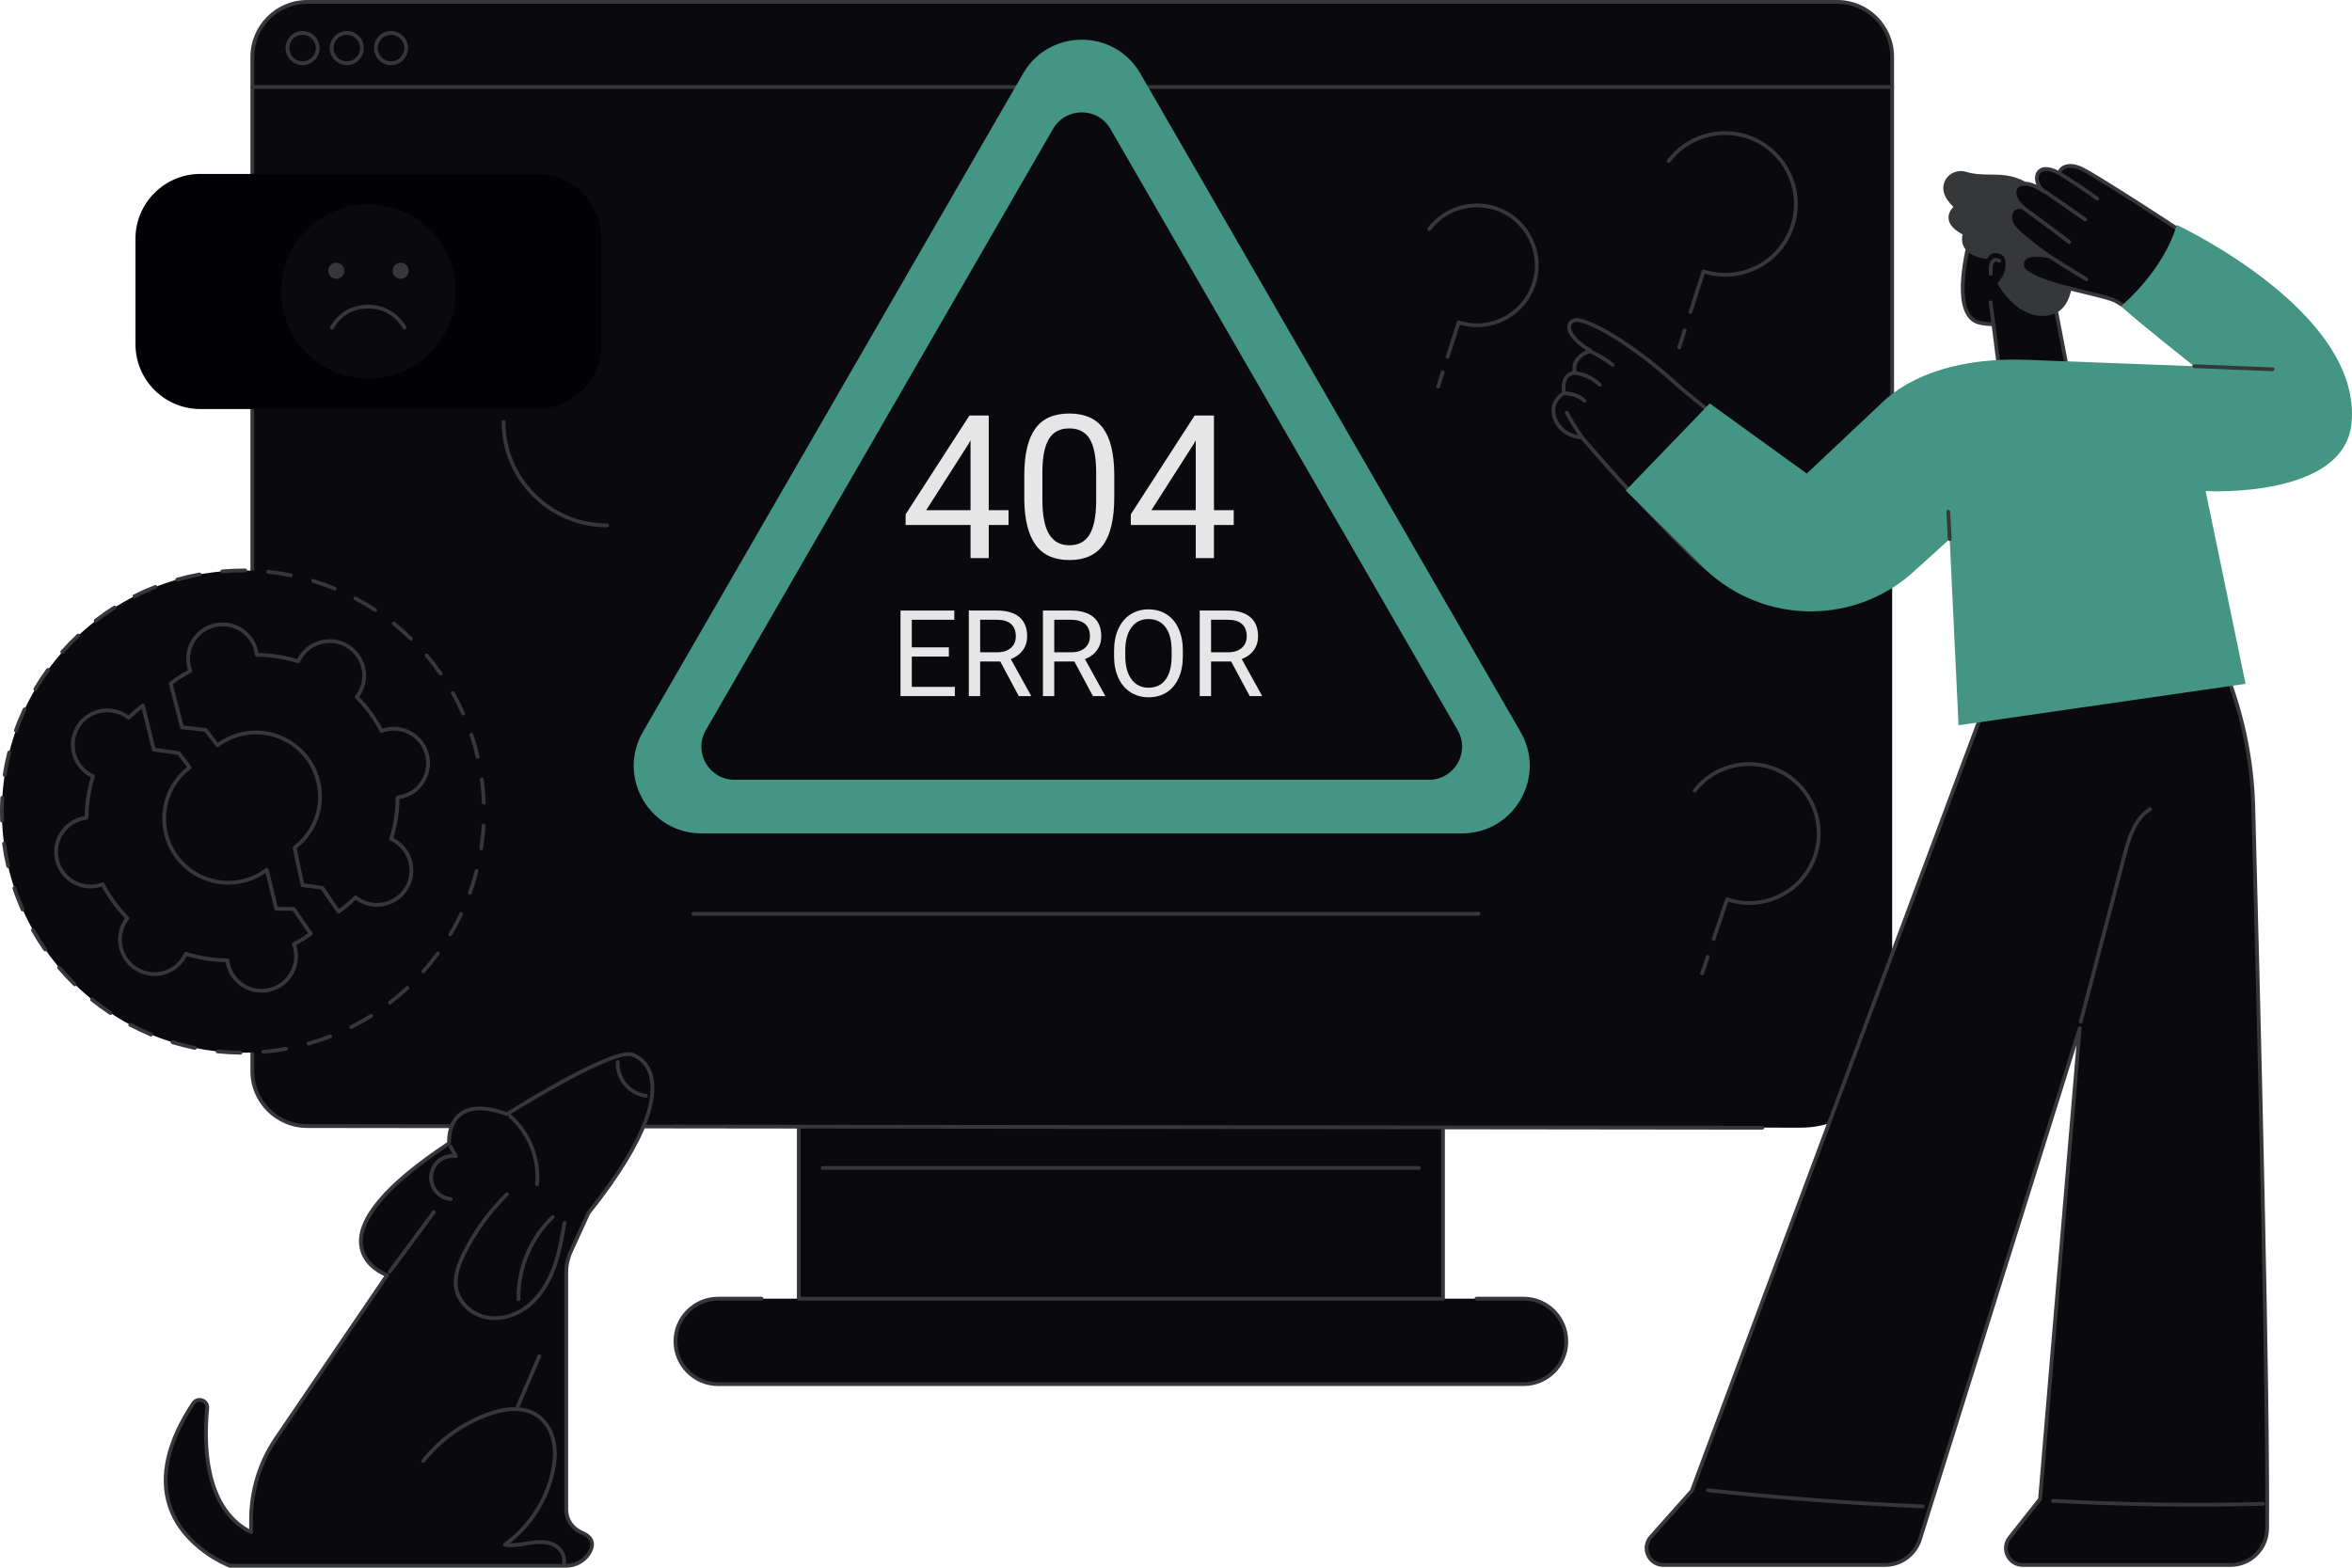<svg width="750" height="500" viewBox="0 0 750 500" fill="none" xmlns="http://www.w3.org/2000/svg">
<path d="M470.824 414.192H485.831C493.357 414.192 499.458 420.296 499.458 427.826C499.458 435.357 493.357 441.461 485.831 441.461H229.01C221.484 441.461 215.383 435.357 215.383 427.826C215.383 420.296 221.484 414.192 229.01 414.192H242.818H470.824Z" fill="#0A0A0E"/>
<path d="M460.135 359.688H254.711V414.225H460.135V359.688Z" fill="#0A0A0E"/>
<path d="M460.135 414.827H254.712C254.379 414.827 254.109 414.558 254.109 414.225V359.687C254.109 359.354 254.379 359.085 254.712 359.085C255.045 359.085 255.314 359.354 255.314 359.687V413.623H459.533V359.687C459.533 359.354 459.802 359.085 460.135 359.085C460.468 359.085 460.738 359.354 460.738 359.687V414.225C460.738 414.558 460.468 414.827 460.135 414.827Z" fill="#363739"/>
<path d="M485.832 442.063H229.01C221.164 442.063 214.781 435.677 214.781 427.827C214.781 419.977 221.164 413.59 229.01 413.59H242.819C243.152 413.59 243.422 413.859 243.422 414.192C243.422 414.525 243.152 414.794 242.819 414.794H229.01C221.829 414.794 215.986 420.64 215.986 427.826C215.986 435.013 221.829 440.859 229.01 440.859H485.832C493.014 440.859 498.857 435.013 498.857 427.827C498.857 420.64 493.014 414.794 485.832 414.794H470.824C470.491 414.794 470.222 414.525 470.222 414.192C470.222 413.859 470.491 413.59 470.824 413.59H485.832C493.678 413.59 500.061 419.977 500.061 427.826C500.061 435.676 493.678 442.063 485.832 442.063Z" fill="#363739"/>
<path d="M452.474 373.1H262.356C262.023 373.1 261.754 372.831 261.754 372.498C261.754 372.165 262.023 371.896 262.356 371.896H452.474C452.807 371.896 453.077 372.165 453.077 372.498C453.077 372.831 452.807 373.1 452.474 373.1Z" fill="#363739"/>
<path d="M603.369 330.667C603.369 346.69 590.361 359.674 574.327 359.657L97.974 359.154C88.3 359.154 80.457 351.307 80.457 341.627V18.129C80.457 8.449 88.3 0.602 97.974 0.602H585.851C595.526 0.602 603.368 8.449 603.368 18.129V204.263L603.369 330.667Z" fill="#0A0A0E"/>
<path d="M603.369 28.358H80.458C80.125 28.358 79.856 28.089 79.856 27.756C79.856 27.424 80.125 27.154 80.458 27.154H603.369C603.702 27.154 603.972 27.423 603.972 27.756C603.972 28.089 603.702 28.358 603.369 28.358Z" fill="#363739"/>
<path d="M96.485 20.77C93.489 20.77 91.051 18.33 91.051 15.331C91.051 12.332 93.489 9.891 96.485 9.891C99.481 9.891 101.919 12.332 101.919 15.331C101.919 18.33 99.481 20.77 96.485 20.77ZM96.485 11.095C94.153 11.095 92.255 12.995 92.255 15.33C92.255 17.666 94.153 19.566 96.485 19.566C98.817 19.566 100.715 17.666 100.715 15.33C100.715 12.995 98.817 11.095 96.485 11.095Z" fill="#363739"/>
<path d="M110.587 20.77C107.59 20.77 105.152 18.33 105.152 15.331C105.152 12.332 107.59 9.891 110.587 9.891C113.583 9.891 116.021 12.332 116.021 15.331C116.021 18.33 113.583 20.77 110.587 20.77ZM110.587 11.095C108.255 11.095 106.357 12.995 106.357 15.33C106.357 17.666 108.255 19.566 110.587 19.566C112.919 19.566 114.816 17.666 114.816 15.33C114.816 12.995 112.919 11.095 110.587 11.095Z" fill="#363739"/>
<path d="M124.692 20.77C121.696 20.77 119.258 18.33 119.258 15.331C119.258 12.332 121.696 9.891 124.692 9.891C127.688 9.891 130.126 12.332 130.126 15.331C130.126 18.33 127.688 20.77 124.692 20.77ZM124.692 11.095C122.36 11.095 120.463 12.995 120.463 15.33C120.463 17.666 122.36 19.566 124.692 19.566C127.024 19.566 128.922 17.666 128.922 15.33C128.922 12.995 127.024 11.095 124.692 11.095Z" fill="#363739"/>
<path d="M561.963 360.289H561.962L97.975 359.756C87.984 359.756 79.856 351.623 79.856 341.627V18.129C79.856 8.133 87.984 0 97.975 0H585.852C595.843 0 603.972 8.133 603.972 18.129V183.594C603.972 183.926 603.702 184.196 603.37 184.196C603.037 184.196 602.767 183.927 602.767 183.594V18.129C602.767 8.796 595.179 1.203 585.852 1.203H97.975C88.648 1.203 81.06 8.796 81.06 18.129V341.626C81.06 350.959 88.648 358.552 97.975 358.552L561.964 359.085C562.297 359.086 562.566 359.356 562.565 359.688C562.565 360.02 562.295 360.289 561.963 360.289Z" fill="#363739"/>
<path d="M471.445 292.036H221.138C220.804 292.036 220.535 291.767 220.535 291.434C220.535 291.101 220.804 290.832 221.138 290.832H471.445C471.778 290.832 472.048 291.101 472.048 291.434C472.048 291.767 471.778 292.036 471.445 292.036Z" fill="#363739"/>
<path d="M687.549 177.819L689.161 179.741C707.412 201.501 717.759 228.802 718.515 257.198C720.275 323.341 723.308 445.323 722.93 487.598C722.873 493.991 717.675 499.137 711.285 499.137H645.008C640.521 499.137 638.013 493.957 640.795 490.435L650.519 478.123L663.188 327.923L612.102 491.355C610.453 496.019 606.045 499.138 601.1 499.138H530.419C525.785 499.138 523.327 493.659 526.407 490.195L539.478 475.496L633.922 222.373L687.549 177.819Z" fill="#0A0A0E"/>
<path d="M711.286 499.739H645.009C642.702 499.739 640.644 498.45 639.637 496.374C638.628 494.294 638.891 491.876 640.323 490.063L649.935 477.892L662.128 333.336L612.678 491.534C610.941 496.45 606.291 499.739 601.101 499.739H530.42C528.038 499.739 525.951 498.389 524.974 496.216C523.996 494.039 524.373 491.578 525.959 489.795L538.954 475.18L633.359 222.162C633.396 222.064 633.458 221.977 633.538 221.91L687.165 177.356C687.422 177.144 687.799 177.18 688.012 177.432L689.624 179.354C707.887 201.13 718.362 228.77 719.118 257.183C720.929 325.186 723.91 445.548 723.534 487.603C723.474 494.295 717.98 499.739 711.286 499.739ZM663.189 327.321C663.227 327.321 663.266 327.325 663.305 327.333C663.606 327.391 663.815 327.668 663.789 327.974L651.121 478.173C651.111 478.291 651.066 478.403 650.993 478.495L641.269 490.808C640.108 492.278 639.903 494.163 640.721 495.849C641.537 497.531 643.14 498.536 645.009 498.536H711.286C717.321 498.536 722.275 493.626 722.33 487.592C722.705 445.556 719.724 325.21 717.913 257.214C717.165 229.072 706.79 201.696 688.701 180.128L687.474 178.665L634.432 222.733L540.044 475.706C540.018 475.776 539.979 475.84 539.93 475.896L526.859 490.595C525.593 492.019 525.292 493.984 526.073 495.723C526.854 497.458 528.518 498.536 530.42 498.536H601.101C605.782 498.536 609.976 495.569 611.536 491.154L662.615 327.744C662.694 327.489 662.93 327.321 663.189 327.321Z" fill="#363739"/>
<path d="M613.17 481.049C613.162 481.049 613.153 481.049 613.144 481.048C590.327 480.086 567.246 478.354 544.541 475.902C544.211 475.866 543.972 475.569 544.007 475.239C544.043 474.908 544.348 474.667 544.671 474.705C567.35 477.155 590.405 478.884 613.195 479.846C613.527 479.86 613.786 480.14 613.772 480.472C613.758 480.796 613.491 481.049 613.17 481.049Z" fill="#363739"/>
<path d="M699.891 480.521C684.778 480.521 669.624 480.107 654.616 479.283C654.284 479.265 654.029 478.982 654.048 478.65C654.066 478.317 654.36 478.049 654.682 478.082C676.873 479.299 699.389 479.617 721.604 479.03C721.91 479.02 722.213 479.283 722.222 479.616C722.231 479.948 721.968 480.225 721.636 480.234C714.413 480.425 707.155 480.521 699.891 480.521Z" fill="#363739"/>
<path d="M663.49 326.502C663.439 326.502 663.387 326.495 663.336 326.482C663.014 326.397 662.822 326.068 662.907 325.747L676.918 272.418C678.448 266.594 680.356 260.648 685.319 257.544C685.599 257.366 685.972 257.451 686.149 257.735C686.325 258.016 686.24 258.388 685.957 258.564C681.365 261.437 679.612 266.901 678.082 272.723L664.071 326.052C664.001 326.323 663.757 326.502 663.49 326.502Z" fill="#363739"/>
<path d="M628.932 73.53C628.932 73.53 620.602 100.651 631.39 102.972C639.721 104.765 649.673 100.589 649.935 99.969C650.197 99.349 653.887 82.332 653.887 82.332L628.932 73.53Z" fill="#0A0A0E"/>
<path d="M635.791 104.007C634.254 104.007 632.721 103.874 631.265 103.561C629.441 103.168 628.008 102.104 627.006 100.397C622.492 92.707 628.116 74.14 628.358 73.354C628.406 73.197 628.516 73.066 628.662 72.993C628.81 72.919 628.98 72.908 629.134 72.962L654.089 81.764C654.375 81.865 654.541 82.163 654.477 82.459C653.859 85.31 650.762 99.563 650.491 100.203C650.076 101.184 642.878 104.007 635.791 104.007ZM629.334 74.31C628.401 77.584 624.232 93.291 628.045 99.788C628.881 101.212 630.017 102.061 631.519 102.384C639.257 104.049 648.411 100.358 649.408 99.65C649.731 98.521 651.779 89.213 653.187 82.723L629.334 74.31Z" fill="#363739"/>
<path d="M634.762 96.424L637.407 117.144L658.919 116.273L653.006 85.467L634.762 96.424Z" fill="#0A0A0E"/>
<path d="M637.407 117.745C637.106 117.745 636.849 117.521 636.81 117.22L634.165 96.5C634.123 96.171 634.356 95.869 634.686 95.827C635.016 95.787 635.318 96.018 635.36 96.348L637.935 116.52L658.197 115.7L652.415 85.581C652.353 85.254 652.567 84.939 652.894 84.877C653.221 84.814 653.536 85.028 653.599 85.354L659.512 116.16C659.545 116.332 659.501 116.51 659.392 116.647C659.283 116.785 659.119 116.868 658.944 116.875L637.432 117.745C637.424 117.745 637.416 117.745 637.407 117.745Z" fill="#363739"/>
<path d="M650.513 62.836C650.513 62.836 647.666 55.561 635.688 55.686C631.183 55.734 628.616 55.359 627.166 54.873C624.216 53.885 620.944 55.348 619.949 58.294C619.256 60.349 619.702 62.948 622.908 66.004C622.908 66.004 617.851 70.52 625.851 74.783C625.851 74.783 623.634 81.232 633.567 82.655C633.567 82.655 635.103 79.428 638.238 81.242C640.082 82.309 640.238 86.598 636.948 90.399C636.948 90.399 642.181 100.853 651.593 100.74C661.006 100.626 661.019 89.588 661.091 85.961C661.162 82.334 666.339 72.548 660.15 65.304C656.432 60.952 650.513 62.836 650.513 62.836Z" fill="#363739"/>
<path d="M637.514 83.179C637.514 83.179 634.32 81.219 634.833 87.384L637.514 83.179Z" fill="#0A0A0E"/>
<path d="M634.833 87.986C634.523 87.986 634.26 87.749 634.234 87.434C634.014 84.796 634.415 83.201 635.459 82.559C636.326 82.027 637.358 82.376 637.831 82.666C638.114 82.84 638.203 83.211 638.029 83.494C637.855 83.777 637.487 83.865 637.203 83.694C637.19 83.685 636.529 83.311 636.086 83.587C635.811 83.759 635.196 84.468 635.434 87.334C635.462 87.666 635.215 87.957 634.884 87.984C634.867 87.985 634.85 87.986 634.833 87.986Z" fill="#363739"/>
<path d="M591.783 147.197L585.87 144.868L576.94 154.352C576.94 154.352 548.235 134.756 533.815 121.8C519.396 108.843 505.605 101.302 502.173 102.14C498.741 102.978 500.032 107.751 507.202 111.881C507.202 111.881 500.953 113.599 502.173 118.854C502.173 118.854 497.719 118.954 498.726 125.332C498.726 125.332 493.648 128.061 495.915 133.719C498.182 139.377 504.475 139.538 504.475 139.538C504.475 139.538 521.566 159.697 539.544 177.269C556.052 193.405 581.037 197.295 601.572 186.757C607.981 183.468 613.922 177.381 618.028 172.871L591.783 147.197Z" fill="#0A0A0E"/>
<path d="M577.185 193.259C563.299 193.259 549.573 187.914 539.123 177.7C522.274 161.23 506.005 142.259 504.183 140.124C502.883 140.022 497.494 139.278 495.357 133.943C493.296 128.799 496.881 125.843 498.075 125.032C497.78 122.75 498.142 120.982 499.153 119.773C499.905 118.872 500.843 118.505 501.47 118.356C501.001 114.859 503.629 112.718 505.817 111.745C501.792 109.173 499.453 106.137 499.783 103.823C499.947 102.675 500.745 101.87 502.031 101.556C505.807 100.637 519.957 108.537 534.219 121.353C547.491 133.279 573.237 151.077 576.856 153.564L585.432 144.456C585.602 144.278 585.863 144.219 586.092 144.309L592.004 146.638C592.079 146.668 592.147 146.712 592.204 146.768L618.45 172.441C618.682 172.668 618.692 173.037 618.474 173.276C614.451 177.695 608.352 183.955 601.848 187.293C594.03 191.304 585.577 193.259 577.185 193.259ZM502.8 102.674C502.617 102.674 502.456 102.691 502.316 102.725C501.519 102.919 501.068 103.346 500.975 103.993C500.746 105.598 502.691 108.588 507.503 111.36C507.714 111.481 507.83 111.716 507.799 111.957C507.769 112.198 507.597 112.396 507.363 112.462C507.131 112.526 501.687 114.095 502.76 118.719C502.801 118.895 502.76 119.081 502.649 119.224C502.538 119.366 502.368 119.452 502.187 119.456C502.14 119.458 500.929 119.512 500.065 120.559C499.239 121.559 498.989 123.134 499.321 125.238C499.361 125.491 499.237 125.741 499.012 125.862C498.825 125.963 494.441 128.419 496.475 133.495C498.563 138.707 504.25 138.929 504.492 138.936C504.662 138.941 504.824 139.018 504.934 139.149C505.106 139.35 522.215 159.488 539.966 176.839C556.359 192.864 581.008 196.635 601.298 186.222C607.422 183.079 613.235 177.211 617.192 172.894L591.449 147.713L586.03 145.577L577.379 154.764C577.176 154.98 576.845 155.015 576.601 154.848C576.314 154.652 547.697 135.082 533.413 122.247C519.6 109.835 506.583 102.674 502.8 102.674Z" fill="#363739"/>
<path d="M504.668 140.42C504.478 140.42 504.291 140.33 504.173 140.163C502.338 137.531 500.629 134.766 499.093 131.945C498.934 131.654 499.042 131.288 499.334 131.129C499.626 130.971 499.992 131.078 500.151 131.371C501.666 134.153 503.352 136.88 505.161 139.474C505.351 139.747 505.284 140.122 505.012 140.312C504.907 140.385 504.787 140.42 504.668 140.42Z" fill="#363739"/>
<path d="M505.257 128.409C505.116 128.409 504.976 128.36 504.861 128.261C503.133 126.759 500.846 125.959 498.547 126.06C498.538 126.061 498.529 126.061 498.52 126.061C498.2 126.061 497.933 125.809 497.919 125.486C497.903 125.154 498.161 124.873 498.493 124.858C501.074 124.746 503.693 125.65 505.652 127.353C505.903 127.571 505.93 127.952 505.711 128.202C505.592 128.339 505.424 128.409 505.257 128.409Z" fill="#363739"/>
<path d="M510.14 123.312C509.991 123.312 509.841 123.257 509.725 123.145C507.671 121.189 504.992 119.91 502.18 119.543C501.851 119.5 501.618 119.198 501.661 118.868C501.704 118.539 502.005 118.304 502.337 118.35C505.399 118.75 508.318 120.143 510.555 122.274C510.796 122.504 510.805 122.884 510.576 123.125C510.458 123.25 510.299 123.312 510.14 123.312Z" fill="#363739"/>
<path d="M514.198 116.965C514.068 116.965 513.937 116.922 513.827 116.836C511.664 115.136 509.29 113.71 506.773 112.6C506.469 112.465 506.331 112.11 506.465 111.806C506.599 111.503 506.955 111.365 507.26 111.498C509.869 112.65 512.33 114.127 514.571 115.89C514.833 116.096 514.878 116.474 514.672 116.735C514.553 116.886 514.376 116.965 514.198 116.965Z" fill="#363739"/>
<path d="M656.691 55.286C653.967 53.844 651.443 53.193 650.107 54.934C648.772 56.676 649.8 59.886 652.127 61.239C650.512 60.207 648.841 59.15 647.052 58.738C645.262 58.326 643.308 58.727 642.619 60.137C642.013 61.377 642.531 63.088 643.514 64.423C644 65.082 644.582 65.669 645.21 66.217C644.016 65.841 642.666 66.012 641.932 66.796C640.678 68.132 640.66 70.243 641.928 72.052C643.002 73.583 644.947 75.24 646.809 76.696C648.877 78.416 650.482 79.622 653.431 81.683C650.084 81.165 644.33 80.587 644.806 84.683C645.47 90.384 670.939 93.706 674.913 96.14C682.352 100.696 688.114 104.03 688.114 104.03C691.524 103.783 704.618 87.053 706.701 81.478C703.572 78.898 677.327 61.728 666.586 55.37C664.785 54.304 662.897 53.216 660.941 52.953C658.984 52.69 656.952 53.523 656.691 55.286Z" fill="#0A0A0E"/>
<path d="M688.113 104.632C688.007 104.632 687.903 104.605 687.811 104.551C687.753 104.518 681.958 101.161 674.598 96.653C673.327 95.875 669.505 94.948 665.08 93.875C653.53 91.074 644.658 88.624 644.207 84.752C644.072 83.59 644.366 82.652 645.079 81.965C646.366 80.726 648.818 80.603 651.131 80.793C649.292 79.472 647.984 78.458 646.423 77.159C644.729 75.834 642.617 74.085 641.434 72.398C640.006 70.361 640.029 67.944 641.492 66.384C641.991 65.851 642.738 65.528 643.568 65.446C643.372 65.224 643.193 65.003 643.029 64.78C642.055 63.459 641.294 61.476 642.077 59.874C642.956 58.074 645.277 57.711 647.187 58.152C647.936 58.325 648.663 58.603 649.365 58.938C649.207 58.568 649.086 58.185 649.009 57.796C648.764 56.556 648.984 55.41 649.629 54.568C651.379 52.285 654.626 53.577 656.317 54.416C657.04 52.758 659.149 52.105 661.021 52.356C663.165 52.645 665.231 53.869 666.892 54.852C677.754 61.282 703.926 78.41 707.084 81.013C707.282 81.177 707.355 81.448 707.265 81.688C705.15 87.348 692.026 104.35 688.156 104.631C688.142 104.631 688.128 104.632 688.113 104.632ZM649.483 81.919C648.056 81.919 646.648 82.126 645.914 82.832C645.48 83.25 645.313 83.833 645.404 84.613C645.794 87.96 657.571 90.815 665.365 92.705C670.075 93.848 673.795 94.749 675.227 95.626C681.845 99.68 687.193 102.799 688.232 103.404C691.288 102.666 703.381 87.843 705.975 81.671C701.636 78.346 676.786 62.108 666.278 55.887C664.711 54.959 662.761 53.805 660.86 53.549C659.269 53.331 657.497 53.959 657.287 55.374C657.258 55.568 657.137 55.735 656.963 55.823C656.789 55.911 656.581 55.909 656.409 55.818C653.433 54.242 651.526 54.071 650.585 55.3C650.154 55.862 650.014 56.666 650.191 57.562C650.424 58.736 651.151 59.84 652.125 60.523C652.235 60.593 652.344 60.663 652.452 60.731C652.727 60.908 652.812 61.273 652.641 61.553C652.47 61.831 652.108 61.923 651.824 61.759C651.701 61.688 651.581 61.611 651.464 61.529C650.063 60.638 648.504 59.689 646.917 59.324C645.519 59.003 643.747 59.201 643.159 60.401C642.709 61.323 643.038 62.761 643.999 64.066C644.408 64.621 644.934 65.177 645.606 65.764C645.82 65.951 645.874 66.263 645.735 66.512C645.595 66.76 645.298 66.875 645.028 66.791C643.996 66.465 642.905 66.637 642.371 67.207C641.308 68.34 641.329 70.148 642.421 71.707C643.525 73.281 645.666 75.038 647.18 76.222C649.225 77.923 650.825 79.127 653.775 81.189C654.005 81.349 654.094 81.647 653.989 81.907C653.885 82.166 653.617 82.317 653.338 82.277C652.581 82.16 651.021 81.919 649.483 81.919Z" fill="#363739"/>
<path d="M665.271 89.654C665.165 89.654 665.057 89.626 664.96 89.567C664.871 89.513 656.065 84.177 653.087 82.183C652.811 81.998 652.737 81.623 652.922 81.348C653.108 81.071 653.482 80.998 653.758 81.183C656.712 83.162 665.496 88.484 665.584 88.537C665.868 88.71 665.96 89.08 665.787 89.365C665.674 89.551 665.475 89.654 665.271 89.654Z" fill="#363739"/>
<path d="M659.892 77.844C659.763 77.844 659.632 77.802 659.522 77.717C655.311 74.432 649.914 70.492 645.577 67.326L644.79 66.751C644.521 66.555 644.463 66.178 644.659 65.91C644.855 65.641 645.232 65.583 645.5 65.779L646.288 66.354C650.631 69.525 656.037 73.472 660.263 76.768C660.525 76.973 660.571 77.351 660.367 77.613C660.248 77.765 660.071 77.844 659.892 77.844Z" fill="#363739"/>
<path d="M664.936 70.597C664.818 70.597 664.698 70.562 664.593 70.489L652.071 61.806C651.798 61.616 651.73 61.241 651.92 60.968C652.11 60.696 652.485 60.627 652.758 60.817L665.28 69.501C665.553 69.69 665.621 70.065 665.431 70.338C665.314 70.506 665.127 70.597 664.936 70.597Z" fill="#363739"/>
<path d="M668.745 63.944C668.623 63.944 668.499 63.907 668.392 63.829C664.722 61.168 660.903 58.613 657.04 56.235C656.757 56.06 656.669 55.69 656.843 55.407C657.018 55.124 657.389 55.035 657.672 55.21C661.561 57.604 665.405 60.176 669.099 62.855C669.368 63.05 669.429 63.426 669.233 63.695C669.115 63.857 668.931 63.944 668.745 63.944Z" fill="#363739"/>
<path d="M708.211 212.18C707.973 212.18 707.748 212.038 707.653 211.804L700.505 194.161C700.38 193.853 700.529 193.502 700.837 193.378C701.146 193.253 701.497 193.4 701.621 193.71L708.77 211.352C708.894 211.66 708.745 212.011 708.437 212.136C708.363 212.166 708.287 212.18 708.211 212.18Z" fill="#363739"/>
<path d="M694.091 71.718C694.091 71.718 691.159 84.599 676.376 97.666C681.138 102.199 699.671 116.797 699.671 116.797C699.671 116.797 658.179 115.201 646.336 114.759C625.949 113.998 609.432 119.139 599.582 128.953L576.147 151.035L545.196 128.67L518.414 156.443L543.88 181.681C562.698 199.424 592.071 199.437 610.903 181.709L621.712 171.932L624.537 231.312L716.054 218.096L703.327 156.624C703.327 156.624 747.431 159.158 749.839 135.061C753.405 99.367 694.091 71.718 694.091 71.718Z" fill="#449584"/>
<path d="M724.695 118.382C724.687 118.382 724.678 118.382 724.671 118.382L699.645 117.398C699.313 117.385 699.054 117.105 699.067 116.773C699.08 116.44 699.388 116.185 699.692 116.195L724.718 117.179C725.05 117.192 725.309 117.472 725.296 117.804C725.284 118.128 725.017 118.382 724.695 118.382Z" fill="#363739"/>
<path d="M621.716 172.534C621.397 172.534 621.132 172.285 621.115 171.963L620.665 163.242C620.648 162.91 620.904 162.627 621.236 162.61C621.567 162.582 621.851 162.847 621.869 163.18L622.318 171.901C622.335 172.233 622.08 172.516 621.748 172.534C621.737 172.534 621.726 172.534 621.716 172.534Z" fill="#363739"/>
<path d="M180.485 499.398H73.284C73.284 499.398 36.452 485.696 61.606 447.598C63.014 445.465 66.332 446.621 66.082 449.165C64.891 461.279 65.374 481.403 80.069 488.69V484.671C80.069 475.416 82.852 466.376 88.055 458.725L123.43 406.714C123.43 406.714 94.93 396.558 143.201 364.626C143.201 364.626 141.847 348.206 161.689 355.339C161.689 355.339 195.076 334.349 201.442 336.327C207.809 338.305 217.152 349.95 187.649 386.858L182.049 399.071C181.074 401.196 180.57 403.506 180.57 405.844V481.503C180.57 484.762 182.6 487.617 185.61 488.863C188.068 489.881 190.06 491.807 187.82 495.419C186.26 497.936 183.445 499.398 180.485 499.398Z" fill="#0A0A0E"/>
<path d="M180.486 500H73.285C73.213 500 73.142 499.987 73.075 499.962C72.925 499.907 58.017 494.22 53.513 480.435C50.37 470.816 52.924 459.656 61.104 447.267C61.894 446.07 63.329 445.586 64.679 446.064C66.016 446.537 66.822 447.807 66.683 449.223C65.58 460.441 65.823 480.135 79.468 487.694V484.67C79.468 475.258 82.266 466.169 87.558 458.386L122.517 406.988C120.563 406.11 115.276 403.211 114.554 397.276C113.481 388.463 122.911 377.374 142.583 364.313C142.541 362.901 142.663 357.786 146.443 354.892C149.743 352.364 154.848 352.289 161.618 354.673C166.058 351.891 195.304 333.792 201.623 335.751C203.061 336.198 206.563 337.751 208.022 342.503C210.027 349.035 208.206 362.089 188.167 387.176L182.598 399.321C181.653 401.382 181.173 403.576 181.173 405.844V481.502C181.173 484.462 183.006 487.134 185.842 488.307C187.667 489.063 188.804 490.105 189.223 491.403C189.63 492.67 189.331 494.127 188.333 495.736C186.702 498.367 183.695 500 180.486 500ZM73.398 498.796H180.486C183.282 498.796 185.896 497.381 187.31 495.103C188.112 493.807 188.37 492.686 188.075 491.772C187.77 490.825 186.864 490.033 185.381 489.419C182.093 488.058 179.968 484.951 179.968 481.502V405.843C179.968 403.402 180.485 401.038 181.502 398.819L187.102 386.606C187.122 386.562 187.148 386.52 187.179 386.482C206.936 361.767 208.792 349.116 206.87 342.855C205.58 338.652 202.52 337.291 201.265 336.901C196.258 335.332 171.232 350.05 162.011 355.847C161.854 355.946 161.661 355.967 161.486 355.904C154.995 353.57 150.182 353.55 147.181 355.842C143.381 358.746 143.798 364.518 143.803 364.576C143.82 364.795 143.717 365.006 143.534 365.127C119.301 381.159 115.049 391.379 115.75 397.131C116.531 403.545 123.562 406.121 123.634 406.147C123.809 406.209 123.946 406.35 124.004 406.527C124.062 406.704 124.034 406.898 123.929 407.052L88.555 459.063C83.398 466.645 80.672 475.5 80.672 484.67V488.69C80.672 488.898 80.564 489.092 80.387 489.201C80.209 489.311 79.989 489.322 79.802 489.229C64.651 481.716 64.328 460.866 65.484 449.106C65.587 448.05 64.898 447.419 64.276 447.198C63.648 446.977 62.702 447.034 62.11 447.93C54.142 459.998 51.634 470.808 54.658 480.062C58.796 492.726 72.123 498.29 73.398 498.796Z" fill="#363739"/>
<path d="M179.798 499.098C179.75 499.098 179.702 499.093 179.654 499.082C179.331 499.003 179.133 498.677 179.212 498.354C179.756 496.132 177.925 493.867 175.917 493.041C173.7 492.13 171.131 492.365 168.685 492.755L167.762 492.906C165.515 493.277 163.19 493.662 160.882 493.271C160.642 493.23 160.45 493.05 160.396 492.813C160.341 492.576 160.434 492.33 160.631 492.188C168.148 486.796 173.611 478.521 175.62 469.487C176.435 465.819 176.545 462.672 175.957 459.863C175.257 456.528 173.467 453.663 171.046 452.002C166.342 448.774 160.022 450.085 155.55 451.754C147.662 454.697 140.708 459.726 135.44 466.297C135.233 466.557 134.855 466.601 134.593 466.391C134.333 466.183 134.292 465.804 134.5 465.545C139.903 458.803 147.037 453.644 155.129 450.626C159.868 448.857 166.595 447.489 171.728 451.009C174.401 452.844 176.372 455.98 177.135 459.616C177.76 462.595 177.649 465.909 176.796 469.747C174.837 478.556 169.695 486.665 162.588 492.226C164.24 492.27 165.922 491.991 167.566 491.718L168.495 491.566C171.115 491.148 173.884 490.903 176.375 491.927C178.899 492.964 181.087 495.758 180.382 498.639C180.315 498.915 180.069 499.098 179.798 499.098Z" fill="#363739"/>
<path d="M164.942 449.521C164.863 449.521 164.782 449.506 164.705 449.473C164.399 449.342 164.258 448.987 164.389 448.682L171.418 432.335C171.549 432.028 171.903 431.889 172.209 432.019C172.514 432.15 172.656 432.505 172.524 432.81L165.496 449.157C165.398 449.385 165.175 449.521 164.942 449.521Z" fill="#363739"/>
<path d="M205.986 350.103C205.959 350.103 205.932 350.102 205.904 350.098C203.206 349.734 200.658 348.326 198.916 346.233C197.173 344.14 196.249 341.379 196.379 338.658C196.395 338.326 196.679 338.063 197.01 338.086C197.342 338.102 197.599 338.384 197.583 338.716C197.466 341.139 198.29 343.599 199.842 345.463C201.394 347.326 203.662 348.581 206.065 348.905C206.395 348.95 206.626 349.252 206.582 349.582C206.541 349.884 206.282 350.103 205.986 350.103Z" fill="#363739"/>
<path d="M157.765 421.016C156.941 421.016 156.125 420.949 155.326 420.811C150.058 419.902 145.764 415.878 144.885 411.026C144.138 406.908 145.837 402.745 147.4 399.577C150.919 392.445 155.584 386.008 161.265 380.446C161.503 380.212 161.884 380.217 162.116 380.454C162.349 380.691 162.346 381.073 162.108 381.305C156.524 386.773 151.939 393.099 148.48 400.109C146.999 403.111 145.386 407.04 146.071 410.811C146.849 415.107 150.827 418.813 155.531 419.625C159.834 420.368 164.673 418.893 168.479 415.679C171.747 412.918 174.326 408.966 176.144 403.929C177.775 399.411 178.613 394.589 179.424 389.925C179.481 389.598 179.793 389.38 180.12 389.435C180.448 389.492 180.668 389.803 180.611 390.131C179.791 394.846 178.944 399.722 177.277 404.338C175.387 409.575 172.688 413.7 169.256 416.598C165.883 419.446 161.732 421.016 157.765 421.016Z" fill="#363739"/>
<path d="M124.285 406.199C124.161 406.199 124.036 406.161 123.928 406.081C123.66 405.884 123.604 405.507 123.802 405.239L137.865 386.233C138.062 385.967 138.439 385.909 138.708 386.108C138.975 386.305 139.032 386.682 138.833 386.949L124.77 405.955C124.652 406.114 124.47 406.199 124.285 406.199Z" fill="#363739"/>
<path d="M143.721 383.035C143.703 383.035 143.685 383.034 143.666 383.033C140.984 382.791 138.551 381.041 137.468 378.574C136.384 376.109 136.741 373.133 138.377 370.992C139.778 369.161 142.014 368.073 144.299 368.049L143.172 366.028C143.011 365.737 143.115 365.371 143.406 365.209C143.697 365.05 144.063 365.151 144.225 365.442L145.891 368.431C146.003 368.631 145.991 368.878 145.86 369.066C145.729 369.255 145.506 369.35 145.275 369.319C143.069 368.986 140.686 369.954 139.335 371.724C137.982 373.493 137.675 376.052 138.571 378.09C139.466 380.129 141.557 381.633 143.775 381.833C144.106 381.863 144.351 382.156 144.32 382.487C144.292 382.8 144.03 383.035 143.721 383.035Z" fill="#363739"/>
<path d="M171.249 378.312C171.229 378.312 171.209 378.311 171.189 378.309C170.858 378.276 170.617 377.981 170.649 377.651C171.429 369.83 168.257 361.739 162.371 356.535C162.122 356.315 162.099 355.935 162.319 355.685C162.54 355.436 162.922 355.414 163.17 355.633C169.34 361.089 172.666 369.571 171.848 377.77C171.817 378.081 171.555 378.312 171.249 378.312Z" fill="#363739"/>
<path d="M165.333 414.959C165.006 414.959 164.737 414.698 164.73 414.37C164.521 404.487 168.675 394.523 175.843 387.718C176.084 387.488 176.466 387.499 176.694 387.74C176.924 387.981 176.914 388.361 176.673 388.59C169.747 395.166 165.732 404.794 165.935 414.345C165.942 414.677 165.678 414.952 165.346 414.959C165.341 414.959 165.337 414.959 165.333 414.959Z" fill="#363739"/>
<path d="M326.249 23.446L204.99 233.465C196.69 247.839 207.073 265.803 223.681 265.803H466.198C482.806 265.803 493.188 247.84 484.889 233.465L363.63 23.446C355.326 9.064 334.553 9.064 326.249 23.446Z" fill="#449584"/>
<path d="M335.787 41.122L225.078 232.869C221.014 239.909 226.098 248.706 234.232 248.706H455.65C463.784 248.706 468.869 239.909 464.804 232.869L354.095 41.122C350.028 34.078 339.854 34.078 335.787 41.122Z" fill="#0A0A0E"/>
<path d="M315.29 162.723H321.597V167.441H315.29V178H309.483V167.441H288.781V164.035L309.139 132.513H315.29L315.29 162.723ZM295.338 162.723H309.483V140.417L308.796 141.667L295.338 162.723Z" fill="#E6E6E6"/>
<path d="M355.316 158.599C355.316 165.368 354.161 170.398 351.85 173.689C349.539 176.98 345.928 178.625 341.015 178.625C336.165 178.625 332.574 177.016 330.243 173.798C327.912 170.58 326.704 165.775 326.621 159.38V151.664C326.621 144.978 327.776 140.011 330.087 136.762C332.398 133.513 336.02 131.889 340.953 131.889C345.844 131.889 349.446 133.456 351.756 136.591C354.067 139.725 355.253 144.562 355.316 151.102V158.599ZM349.539 150.696C349.539 145.802 348.852 142.235 347.479 139.995C346.105 137.757 343.929 136.637 340.953 136.637C337.997 136.637 335.843 137.751 334.49 139.98C333.136 142.209 332.439 145.635 332.397 150.258V159.505C332.397 164.421 333.11 168.049 334.536 170.393C335.962 172.736 338.122 173.908 341.015 173.908C343.867 173.908 345.985 172.804 347.37 170.596C348.754 168.388 349.477 164.91 349.539 160.161V150.696Z" fill="#E6E6E6"/>
<path d="M387.103 162.723H393.41V167.441H387.103V178H381.295V167.441H360.594V164.035L380.952 132.513H387.103L387.103 162.723ZM367.15 162.723H381.295V140.417L380.608 141.667L367.15 162.723Z" fill="#E6E6E6"/>
<path d="M302.575 209.403H290.753V219.076H304.486V222.019H287.156V194.727H304.298V197.67H290.753V206.461H302.575V209.403Z" fill="#E6E6E6"/>
<path d="M318.956 210.978H312.55V222.019H308.934V194.727H317.964C321.036 194.727 323.4 195.427 325.055 196.826C326.709 198.226 327.537 200.263 327.537 202.937C327.537 204.636 327.078 206.117 326.16 207.379C325.242 208.642 323.965 209.585 322.329 210.21L328.735 221.794V222.019H324.876L318.956 210.978ZM312.55 208.035H318.076C319.862 208.035 321.282 207.572 322.338 206.646C323.393 205.72 323.921 204.48 323.921 202.928C323.921 201.237 323.418 199.942 322.413 199.04C321.407 198.139 319.955 197.682 318.057 197.67H312.55V208.035Z" fill="#E6E6E6"/>
<path d="M342.589 210.978H336.182V222.019H332.566V194.727H341.597C344.669 194.727 347.033 195.427 348.688 196.826C350.342 198.226 351.17 200.263 351.17 202.937C351.17 204.636 350.711 206.117 349.793 207.379C348.875 208.642 347.598 209.585 345.961 210.21L352.368 221.794V222.019H348.509L342.589 210.978ZM336.182 208.035H341.709C343.495 208.035 344.915 207.572 345.971 206.646C347.026 205.72 347.554 204.48 347.554 202.928C347.554 201.237 347.051 199.942 346.045 199.04C345.04 198.139 343.588 197.682 341.69 197.67H336.182V208.035Z" fill="#E6E6E6"/>
<path d="M377.187 209.254C377.187 211.928 376.738 214.262 375.839 216.255C374.939 218.249 373.665 219.77 372.017 220.819C370.368 221.869 368.445 222.394 366.247 222.394C364.098 222.394 362.194 221.866 360.533 220.81C358.871 219.755 357.582 218.249 356.664 216.293C355.746 214.337 355.275 212.072 355.25 209.497V207.529C355.25 204.905 355.705 202.587 356.617 200.575C357.528 198.563 358.818 197.023 360.486 195.955C362.153 194.886 364.061 194.352 366.209 194.352C368.395 194.352 370.321 194.88 371.989 195.936C373.656 196.992 374.939 198.523 375.839 200.528C376.738 202.534 377.188 204.868 377.188 207.529L377.187 209.254ZM373.609 207.491C373.609 204.255 372.959 201.772 371.661 200.041C370.361 198.31 368.544 197.444 366.209 197.444C363.936 197.444 362.146 198.31 360.841 200.041C359.536 201.772 358.865 204.174 358.827 207.248V209.254C358.827 212.391 359.486 214.856 360.804 216.649C362.121 218.442 363.936 219.338 366.247 219.338C368.569 219.338 370.368 218.492 371.642 216.799C372.916 215.106 373.572 212.678 373.609 209.517V207.491Z" fill="#E6E6E6"/>
<path d="M392.589 210.978H386.182V222.019H382.566V194.727H391.597C394.669 194.727 397.033 195.427 398.688 196.826C400.342 198.226 401.17 200.263 401.17 202.937C401.17 204.636 400.711 206.117 399.793 207.379C398.875 208.642 397.598 209.585 395.961 210.21L402.368 221.794V222.019H398.509L392.589 210.978ZM386.182 208.035H391.709C393.494 208.035 394.915 207.572 395.97 206.646C397.026 205.72 397.554 204.48 397.554 202.928C397.554 201.237 397.051 199.942 396.045 199.04C395.04 198.139 393.588 197.682 391.69 197.67H386.182V208.035Z" fill="#E6E6E6"/>
<path d="M171.071 55.474H63.892C52.462 55.474 43.195 64.746 43.195 76.183V109.748C43.195 121.185 52.462 130.456 63.892 130.456H171.071C182.502 130.456 191.768 121.185 191.768 109.748V76.183C191.768 64.746 182.502 55.474 171.071 55.474Z" fill="#020206"/>
<path d="M117.486 120.763C132.83 120.763 145.268 108.317 145.268 92.965C145.268 77.613 132.83 65.168 117.486 65.168C102.142 65.168 89.703 77.613 89.703 92.965C89.703 108.317 102.142 120.763 117.486 120.763Z" fill="#0A0A0E"/>
<path d="M107.23 88.927C108.646 88.927 109.795 87.778 109.795 86.361C109.795 84.943 108.646 83.794 107.23 83.794C105.813 83.794 104.664 84.943 104.664 86.361C104.664 87.778 105.813 88.927 107.23 88.927Z" fill="#363739"/>
<path d="M127.753 88.927C129.17 88.927 130.319 87.778 130.319 86.361C130.319 84.943 129.17 83.794 127.753 83.794C126.336 83.794 125.188 84.943 125.188 86.361C125.188 87.778 126.336 88.927 127.753 88.927Z" fill="#363739"/>
<path d="M105.852 105.151C105.767 105.151 105.681 105.133 105.599 105.095C105.298 104.956 105.167 104.599 105.305 104.298C105.338 104.227 108.694 97.183 117.298 97.183C126.001 97.183 129.494 104.167 129.528 104.238C129.673 104.536 129.548 104.895 129.249 105.041C128.951 105.188 128.59 105.062 128.445 104.765C128.317 104.504 125.228 98.386 117.297 98.386C109.482 98.386 106.521 104.541 106.399 104.803C106.296 105.022 106.079 105.151 105.852 105.151Z" fill="#363739"/>
<path d="M193.576 168.174C175.041 168.174 159.961 153.086 159.961 134.541C159.961 134.208 160.23 133.939 160.563 133.939C160.896 133.939 161.166 134.208 161.166 134.541C161.166 152.423 175.705 166.97 193.576 166.97C193.909 166.97 194.178 167.239 194.178 167.572C194.178 167.904 193.909 168.174 193.576 168.174Z" fill="#363739"/>
<path d="M539.047 100.146C538.987 100.146 538.925 100.138 538.864 100.118C538.547 100.017 538.372 99.678 538.474 99.362L542.631 86.37C542.679 86.218 542.787 86.091 542.929 86.018C543.071 85.945 543.236 85.931 543.389 85.98C548.975 87.775 554.923 87.287 560.138 84.605C565.361 81.921 569.224 77.358 571.016 71.76C574.712 60.211 568.33 47.799 556.791 44.092C547.932 41.244 538.203 44.311 532.582 51.721C532.382 51.984 532.003 52.037 531.738 51.837C531.474 51.636 531.421 51.258 531.622 50.993C537.552 43.178 547.815 39.943 557.159 42.945C569.33 46.856 576.061 59.946 572.163 72.127C570.274 78.032 566.199 82.844 560.689 85.677C555.366 88.412 549.319 88.984 543.597 87.303L539.621 99.728C539.539 99.984 539.303 100.146 539.047 100.146Z" fill="#363739"/>
<path d="M535.466 111.398C535.405 111.398 535.343 111.39 535.282 111.37C534.965 111.269 534.791 110.93 534.892 110.613L536.624 105.2C536.726 104.883 537.063 104.705 537.382 104.81C537.698 104.911 537.873 105.25 537.771 105.567L536.039 110.98C535.957 111.235 535.721 111.398 535.466 111.398Z" fill="#363739"/>
<path d="M461.606 114.419C461.546 114.419 461.484 114.41 461.423 114.39C461.106 114.289 460.931 113.95 461.033 113.634L464.55 102.643C464.598 102.491 464.706 102.365 464.848 102.291C464.99 102.218 465.155 102.204 465.307 102.254C470.007 103.763 475.015 103.353 479.405 101.097C483.802 98.837 487.053 94.997 488.561 90.285C491.672 80.563 486.3 70.116 476.587 66.996C469.129 64.6 460.942 67.181 456.211 73.417C456.011 73.68 455.632 73.734 455.367 73.533C455.103 73.332 455.05 72.954 455.251 72.689C460.291 66.045 469.017 63.298 476.956 65.85C487.3 69.173 493.021 80.299 489.708 90.651C488.103 95.67 484.639 99.76 479.956 102.167C475.459 104.479 470.354 104.972 465.516 103.575L462.18 114C462.098 114.256 461.862 114.419 461.606 114.419Z" fill="#363739"/>
<path d="M458.571 123.937C458.51 123.937 458.449 123.928 458.388 123.908C458.071 123.807 457.896 123.469 457.998 123.152L459.464 118.572C459.565 118.255 459.902 118.077 460.22 118.183C460.538 118.284 460.712 118.622 460.61 118.939L459.144 123.519C459.063 123.774 458.826 123.937 458.571 123.937Z" fill="#363739"/>
<path d="M546.445 300.099C546.382 300.099 546.317 300.088 546.253 300.067C545.938 299.961 545.768 299.62 545.875 299.305L550.152 286.633C550.203 286.481 550.312 286.356 550.455 286.285C550.599 286.216 550.764 286.204 550.915 286.255C556.37 288.094 562.214 287.7 567.371 285.144C572.529 282.588 576.384 278.177 578.225 272.724C582.024 261.465 575.956 249.217 564.698 245.42C556.054 242.505 546.467 245.367 540.842 252.544C540.637 252.805 540.258 252.852 539.997 252.647C539.735 252.441 539.689 252.064 539.894 251.802C545.833 244.225 555.956 241.201 565.083 244.279C576.971 248.289 583.378 261.221 579.366 273.108C577.422 278.867 573.352 283.524 567.906 286.222C562.64 288.831 556.697 289.308 551.103 287.58L547.016 299.689C546.931 299.94 546.696 300.099 546.445 300.099Z" fill="#363739"/>
<path d="M542.762 311.073C542.699 311.073 542.634 311.064 542.57 311.042C542.255 310.936 542.085 310.594 542.192 310.279L543.974 305C544.08 304.684 544.422 304.514 544.737 304.622C545.052 304.728 545.222 305.069 545.115 305.384L543.333 310.664C543.248 310.915 543.013 311.073 542.762 311.073Z" fill="#363739"/>
<path d="M77.467 335.748C119.912 335.748 154.321 301.321 154.321 258.852C154.321 216.384 119.912 181.957 77.467 181.957C35.022 181.957 0.613 216.384 0.613 258.852C0.613 301.321 35.022 335.748 77.467 335.748Z" fill="#0A0A0E"/>
<path d="M107.965 290.772C109.867 289.406 111.675 287.882 113.368 286.206C113.715 286.479 114.075 286.741 114.461 286.977C119.647 290.14 126.415 288.498 129.577 283.309C132.739 278.121 131.098 271.349 125.912 268.186C125.525 267.95 125.128 267.75 124.726 267.566C126.089 263.225 126.768 258.765 126.79 254.333C127.228 254.281 127.668 254.211 128.108 254.104C134.011 252.672 137.635 246.724 136.204 240.817C134.773 234.911 128.827 231.284 122.924 232.716C122.485 232.823 122.062 232.962 121.648 233.118C119.599 229.187 116.954 225.534 113.755 222.299C114.029 221.953 114.29 221.593 114.526 221.206C117.688 216.017 116.046 209.246 110.86 206.082C105.674 202.919 98.907 204.561 95.745 209.749C95.509 210.136 95.309 210.534 95.126 210.936C90.787 209.572 86.33 208.893 81.9 208.871C81.848 208.432 81.778 207.992 81.672 207.552C80.241 201.646 74.295 198.019 68.392 199.451C62.489 200.883 58.864 206.832 60.296 212.738C60.402 213.178 60.541 213.601 60.696 214.015C58.51 215.157 56.409 216.483 54.418 217.987L58.034 231.973L65.597 232.808L69.32 237.743C75.812 232.844 84.894 232.118 92.258 236.611C101.889 242.486 104.936 255.06 99.065 264.697C97.683 266.964 95.93 268.867 93.933 270.374L96.449 282.304L102.718 283.144L107.965 290.772Z" fill="#0A0A0E"/>
<path d="M107.966 291.374C107.931 291.374 107.897 291.371 107.862 291.365C107.703 291.337 107.561 291.247 107.469 291.113L102.374 283.706L96.37 282.901C96.117 282.867 95.913 282.677 95.86 282.428L93.344 270.499C93.296 270.271 93.384 270.035 93.57 269.895C95.564 268.389 97.24 266.536 98.551 264.384C104.24 255.046 101.277 242.818 91.945 237.125C84.957 232.862 76.218 233.293 69.683 238.224C69.555 238.32 69.394 238.363 69.236 238.34C69.078 238.318 68.935 238.234 68.839 238.106L65.273 233.378L57.969 232.571C57.72 232.544 57.514 232.366 57.452 232.124L53.836 218.138C53.775 217.903 53.862 217.653 54.056 217.507C55.917 216.1 57.9 214.83 59.956 213.727C59.857 213.43 59.776 213.151 59.711 212.881C58.204 206.662 62.034 200.375 68.25 198.867C71.262 198.136 74.378 198.624 77.023 200.236C79.669 201.85 81.528 204.398 82.257 207.411C82.324 207.684 82.38 207.966 82.428 208.275C86.626 208.345 90.784 208.994 94.807 210.208C94.946 209.93 95.086 209.675 95.231 209.438C96.845 206.789 99.393 204.929 102.406 204.199C105.414 203.468 108.53 203.955 111.175 205.569C116.635 208.9 118.37 216.056 115.042 221.519C114.895 221.76 114.734 221.998 114.55 222.251C117.474 225.276 119.956 228.677 121.939 232.377C122.232 232.279 122.511 232.198 122.783 232.132C125.794 231.403 128.91 231.888 131.556 233.501C134.202 235.115 136.06 237.663 136.79 240.676C138.298 246.895 134.467 253.182 128.251 254.69C127.978 254.756 127.693 254.812 127.388 254.86C127.318 259.059 126.669 263.221 125.455 267.247C125.735 267.387 125.987 267.526 126.226 267.673C131.687 271.003 133.421 278.159 130.093 283.623C128.479 286.271 125.931 288.131 122.917 288.861C119.907 289.592 116.793 289.105 114.148 287.491C113.911 287.346 113.67 287.184 113.418 287C111.825 288.541 110.111 289.973 108.318 291.262C108.214 291.335 108.091 291.374 107.966 291.374ZM96.952 281.764L102.799 282.549C102.967 282.572 103.119 282.664 103.215 282.804L108.111 289.921C109.814 288.662 111.438 287.27 112.945 285.779C113.162 285.565 113.504 285.547 113.742 285.734C114.112 286.026 114.45 286.264 114.776 286.463C117.146 287.909 119.937 288.344 122.633 287.691C125.333 287.037 127.617 285.37 129.063 282.997C132.047 278.099 130.493 271.685 125.598 268.7C125.271 268.5 124.914 268.314 124.477 268.115C124.2 267.989 124.061 267.677 124.152 267.387C125.48 263.154 126.166 258.761 126.188 254.33C126.19 254.026 126.418 253.771 126.721 253.735C127.184 253.681 127.591 253.611 127.967 253.52C133.537 252.168 136.97 246.534 135.619 240.96C134.965 238.26 133.299 235.976 130.928 234.529C128.558 233.084 125.765 232.647 123.067 233.302C122.694 233.393 122.299 233.517 121.861 233.682C121.576 233.787 121.255 233.666 121.115 233.396C119.068 229.47 116.448 225.879 113.328 222.724C113.114 222.508 113.095 222.167 113.283 221.928C113.581 221.549 113.813 221.22 114.013 220.893C116.996 215.996 115.442 209.582 110.547 206.596C108.178 205.15 105.388 204.714 102.689 205.368C99.989 206.023 97.706 207.69 96.26 210.063C96.062 210.389 95.871 210.756 95.675 211.185C95.549 211.462 95.236 211.601 94.947 211.51C90.717 210.181 86.327 209.495 81.898 209.473C81.594 209.471 81.339 209.243 81.303 208.941C81.246 208.463 81.178 208.067 81.088 207.694C80.433 204.994 78.767 202.71 76.396 201.263C74.026 199.817 71.233 199.382 68.535 200.036C62.964 201.388 59.531 207.023 60.882 212.597C60.972 212.971 61.093 213.355 61.261 213.804C61.367 214.088 61.245 214.407 60.976 214.548C58.932 215.615 56.958 216.851 55.103 218.226L58.515 231.42L65.664 232.209C65.829 232.227 65.979 232.312 66.079 232.445L69.444 236.907C76.319 232.013 85.331 231.679 92.573 236.097C102.472 242.135 105.615 255.105 99.581 265.009C98.258 267.181 96.584 269.067 94.602 270.621L96.952 281.764Z" fill="#363739"/>
<path d="M85.072 277.402C78.58 282.301 69.498 283.027 62.133 278.534C52.502 272.66 49.455 260.085 55.327 250.449C56.709 248.181 58.461 246.278 60.459 244.771L57.004 240.191L49.059 239.081L45.557 225.014C43.972 226.211 42.457 227.521 41.024 228.94C40.677 228.666 40.317 228.405 39.93 228.169C34.744 225.005 27.977 226.648 24.815 231.836C21.653 237.025 23.294 243.796 28.48 246.96C28.867 247.196 29.264 247.396 29.666 247.579C28.303 251.921 27.624 256.38 27.602 260.813C27.163 260.864 26.724 260.934 26.284 261.041C20.381 262.473 16.756 268.422 18.187 274.328C19.619 280.234 25.564 283.861 31.467 282.429C31.907 282.322 32.33 282.183 32.743 282.028C34.792 285.958 37.437 289.611 40.636 292.846C40.363 293.192 40.101 293.553 39.866 293.94C36.704 299.128 38.345 305.9 43.531 309.063C48.717 312.227 55.484 310.585 58.646 305.396C58.882 305.009 59.082 304.612 59.265 304.21C63.604 305.573 68.061 306.253 72.492 306.275C72.543 306.714 72.613 307.153 72.72 307.594C74.151 313.5 80.097 317.127 85.999 315.694C91.903 314.262 95.527 308.313 94.096 302.407C93.989 301.967 93.85 301.544 93.695 301.13C95.566 300.154 97.374 299.042 99.104 297.8L93.664 289.892L88.093 289.85L85.072 277.402Z" fill="#0A0A0E"/>
<path d="M83.386 316.61C81.281 316.61 79.211 316.033 77.368 314.909C74.723 313.295 72.864 310.747 72.134 307.734C72.068 307.464 72.013 307.178 71.965 306.87C67.769 306.801 63.61 306.152 59.585 304.937C59.445 305.217 59.307 305.468 59.16 305.708C57.547 308.357 54.998 310.217 51.985 310.947C48.974 311.678 45.861 311.189 43.216 309.576C37.756 306.245 36.021 299.09 39.351 293.626C39.497 293.386 39.657 293.147 39.842 292.894C36.92 289.872 34.438 286.47 32.453 282.769C32.158 282.867 31.879 282.948 31.609 283.014C28.598 283.744 25.481 283.258 22.836 281.644C20.19 280.03 18.332 277.482 17.602 274.47C16.094 268.251 19.925 261.964 26.14 260.456C26.41 260.39 26.696 260.335 27.004 260.286C27.074 256.087 27.723 251.924 28.937 247.898C28.657 247.758 28.405 247.62 28.166 247.473C22.705 244.142 20.971 236.986 24.3 231.523C25.913 228.875 28.461 227.015 31.474 226.285C34.481 225.556 37.598 226.041 40.243 227.655C40.481 227.8 40.723 227.962 40.974 228.146C42.304 226.859 43.721 225.645 45.192 224.533C45.355 224.412 45.566 224.378 45.757 224.447C45.948 224.514 46.092 224.672 46.141 224.869L49.544 238.541L57.087 239.595C57.245 239.617 57.388 239.701 57.485 239.829L60.939 244.408C61.139 244.673 61.086 245.051 60.821 245.251C58.828 246.755 57.152 248.609 55.841 250.762C50.151 260.099 53.114 272.328 62.447 278.021C69.435 282.284 78.175 281.852 84.708 276.922C84.87 276.8 85.082 276.767 85.273 276.835C85.465 276.904 85.609 277.063 85.656 277.26L88.567 289.251L93.668 289.29C93.865 289.291 94.048 289.388 94.159 289.551L99.6 297.458C99.785 297.728 99.721 298.097 99.455 298.288C97.856 299.436 96.17 300.488 94.435 301.419C94.534 301.714 94.614 301.993 94.68 302.265C96.188 308.485 92.357 314.771 86.141 316.279C85.227 316.5 84.303 316.61 83.386 316.61ZM59.265 303.607C59.325 303.607 59.385 303.616 59.445 303.635C63.676 304.965 68.067 305.65 72.494 305.673C72.798 305.674 73.053 305.902 73.089 306.204C73.144 306.673 73.215 307.081 73.304 307.451C73.959 310.151 75.624 312.435 77.996 313.882C80.366 315.328 83.159 315.765 85.856 315.109C91.428 313.758 94.861 308.123 93.51 302.549C93.419 302.175 93.295 301.781 93.131 301.342C93.024 301.057 93.147 300.738 93.416 300.597C95.089 299.724 96.719 298.735 98.271 297.652L93.345 290.492L88.088 290.452C87.812 290.449 87.573 290.26 87.508 289.992L84.697 278.415C77.856 283.139 68.972 283.412 61.819 279.049C51.92 273.011 48.777 260.04 54.812 250.136C56.098 248.027 57.713 246.187 59.62 244.66L56.673 240.753L48.975 239.677C48.731 239.643 48.533 239.465 48.474 239.226L45.195 226.054C43.888 227.085 42.63 228.197 41.447 229.368C41.231 229.583 40.888 229.602 40.65 229.413C40.28 229.121 39.943 228.883 39.616 228.683C37.246 227.237 34.454 226.801 31.758 227.455C29.058 228.109 26.775 229.776 25.33 232.15C22.345 237.047 23.899 243.461 28.794 246.447C29.12 246.646 29.477 246.832 29.915 247.033C30.192 247.158 30.331 247.471 30.24 247.76C28.911 251.993 28.226 256.385 28.203 260.816C28.201 261.12 27.974 261.375 27.671 261.411C27.196 261.467 26.8 261.535 26.426 261.627C20.854 262.979 17.421 268.613 18.772 274.187C19.427 276.887 21.093 279.171 23.464 280.617C25.835 282.064 28.628 282.5 31.325 281.845C31.7 281.754 32.083 281.633 32.531 281.465C32.816 281.359 33.136 281.481 33.277 281.751C35.325 285.679 37.945 289.27 41.064 292.424C41.278 292.64 41.297 292.982 41.109 293.22C40.811 293.596 40.58 293.925 40.38 294.253C37.395 299.151 38.949 305.565 43.845 308.55C46.214 309.996 49.005 310.431 51.702 309.779C54.402 309.125 56.685 307.457 58.131 305.084C58.331 304.756 58.517 304.399 58.717 303.961C58.816 303.74 59.034 303.607 59.265 303.607Z" fill="#363739"/>
<path d="M76.674 336.356C76.672 336.356 76.671 336.356 76.669 336.356C74.215 336.333 71.738 336.192 69.307 335.936C68.976 335.902 68.736 335.606 68.771 335.275C68.806 334.944 69.105 334.706 69.433 334.74C71.826 334.991 74.264 335.13 76.68 335.152C77.013 335.155 77.279 335.427 77.276 335.759C77.274 336.09 77.004 336.356 76.674 336.356ZM83.987 336.074C83.677 336.074 83.415 335.837 83.388 335.524C83.359 335.193 83.605 334.901 83.936 334.873C85.116 334.771 86.316 334.64 87.503 334.483C88.72 334.321 89.941 334.129 91.134 333.912C91.467 333.854 91.776 334.071 91.835 334.397C91.894 334.724 91.677 335.038 91.35 335.097C90.138 335.316 88.897 335.511 87.661 335.676C86.457 335.836 85.238 335.969 84.039 336.072C84.021 336.074 84.004 336.074 83.987 336.074ZM62.138 334.826C62.098 334.826 62.058 334.822 62.017 334.814C59.62 334.326 57.215 333.715 54.869 332.999C54.55 332.902 54.371 332.565 54.469 332.247C54.566 331.929 54.904 331.75 55.22 331.848C57.531 332.553 59.899 333.155 62.257 333.635C62.584 333.702 62.794 334.019 62.727 334.344C62.669 334.63 62.418 334.826 62.138 334.826ZM98.37 333.461C98.106 333.461 97.865 333.288 97.79 333.023C97.7 332.702 97.887 332.37 98.207 332.28C100.532 331.626 102.848 330.853 105.092 329.982C105.402 329.863 105.75 330.015 105.871 330.325C105.991 330.635 105.838 330.983 105.528 331.104C103.248 331.988 100.895 332.774 98.533 333.438C98.479 333.454 98.423 333.461 98.37 333.461ZM48.157 330.553C48.08 330.553 48.002 330.538 47.926 330.507C45.662 329.57 43.417 328.513 41.255 327.367C40.96 327.21 40.849 326.846 41.005 326.553C41.161 326.259 41.525 326.148 41.819 326.303C43.948 327.432 46.158 328.472 48.388 329.395C48.694 329.522 48.84 329.874 48.713 330.181C48.617 330.413 48.393 330.553 48.157 330.553ZM111.997 328.175C111.776 328.175 111.564 328.054 111.458 327.843C111.309 327.547 111.428 327.185 111.726 327.035C113.878 325.953 116.005 324.751 118.046 323.466C118.328 323.289 118.7 323.373 118.876 323.654C119.054 323.936 118.969 324.307 118.688 324.484C116.614 325.79 114.454 327.01 112.267 328.111C112.18 328.154 112.088 328.175 111.997 328.175ZM35.241 323.707C35.128 323.707 35.012 323.675 34.911 323.608C32.863 322.259 30.858 320.799 28.952 319.266C28.692 319.057 28.652 318.679 28.86 318.42C29.07 318.162 29.448 318.12 29.707 318.328C31.584 319.837 33.557 321.275 35.573 322.602C35.851 322.785 35.928 323.158 35.745 323.436C35.629 323.612 35.437 323.707 35.241 323.707ZM124.363 320.389C124.183 320.389 124.005 320.308 123.886 320.155C123.683 319.892 123.731 319.514 123.994 319.311C125.901 317.839 127.76 316.257 129.521 314.609C129.764 314.382 130.146 314.394 130.373 314.636C130.6 314.879 130.588 315.26 130.345 315.487C128.556 317.162 126.667 318.769 124.731 320.263C124.621 320.348 124.491 320.389 124.363 320.389ZM23.85 314.553C23.699 314.553 23.547 314.496 23.43 314.382C21.673 312.673 19.98 310.862 18.396 308.998C18.181 308.744 18.212 308.364 18.466 308.149C18.72 307.934 19.1 307.966 19.315 308.218C20.873 310.053 22.541 311.837 24.27 313.519C24.508 313.751 24.514 314.132 24.282 314.37C24.164 314.491 24.008 314.553 23.85 314.553ZM135.03 310.403C134.888 310.403 134.746 310.354 134.631 310.253C134.382 310.032 134.358 309.652 134.578 309.403C136.174 307.597 137.702 305.693 139.121 303.742C139.316 303.473 139.692 303.414 139.962 303.61C140.231 303.805 140.29 304.182 140.094 304.45C138.654 306.431 137.102 308.365 135.482 310.2C135.362 310.334 135.196 310.403 135.03 310.403ZM14.392 303.418C14.202 303.418 14.015 303.329 13.898 303.16C12.495 301.15 11.176 299.051 9.975 296.923C9.812 296.633 9.914 296.266 10.204 296.103C10.493 295.938 10.861 296.042 11.025 296.332C12.207 298.427 13.506 300.493 14.886 302.473C15.076 302.745 15.009 303.12 14.736 303.31C14.631 303.383 14.511 303.418 14.392 303.418ZM143.625 298.588C143.521 298.588 143.415 298.56 143.319 298.503C143.033 298.334 142.938 297.966 143.108 297.679C144.337 295.602 145.479 293.445 146.503 291.266C146.645 290.966 147.005 290.835 147.305 290.977C147.606 291.118 147.735 291.476 147.594 291.777C146.554 293.991 145.393 296.183 144.144 298.292C144.032 298.482 143.831 298.588 143.625 298.588ZM7.217 290.694C6.987 290.694 6.766 290.56 6.666 290.336C5.674 288.1 4.778 285.788 4.003 283.464C3.898 283.149 4.069 282.808 4.385 282.703C4.7 282.598 5.041 282.768 5.146 283.083C5.909 285.371 6.791 287.647 7.768 289.848C7.903 290.152 7.765 290.507 7.461 290.642C7.382 290.677 7.299 290.694 7.217 290.694ZM149.842 285.364C149.775 285.364 149.706 285.353 149.639 285.329C149.326 285.216 149.163 284.872 149.275 284.559C150.089 282.288 150.803 279.953 151.394 277.62C151.476 277.298 151.803 277.104 152.127 277.184C152.449 277.266 152.644 277.594 152.563 277.916C151.961 280.286 151.236 282.658 150.409 284.965C150.321 285.211 150.089 285.364 149.842 285.364ZM2.594 276.838C2.32 276.838 2.072 276.65 2.008 276.371C1.459 273.994 1.016 271.555 0.691 269.122C0.647 268.792 0.879 268.49 1.209 268.446C1.537 268.406 1.842 268.633 1.886 268.962C2.205 271.358 2.642 273.76 3.182 276.101C3.256 276.424 3.054 276.748 2.73 276.823C2.684 276.833 2.639 276.838 2.594 276.838ZM153.437 271.203C153.407 271.203 153.376 271.2 153.345 271.196C153.016 271.145 152.791 270.838 152.841 270.509C153.208 268.129 153.464 265.702 153.602 263.295C153.621 262.963 153.908 262.718 154.237 262.728C154.569 262.747 154.823 263.031 154.804 263.363C154.665 265.809 154.405 268.275 154.032 270.692C153.986 270.99 153.73 271.203 153.437 271.203ZM0.66 262.358C0.338 262.358 0.071 262.103 0.059 261.779C0.019 260.773 -0 259.755 2.80937e-06 258.755C2.80937e-06 257.309 0.041 255.847 0.122 254.409C0.141 254.077 0.428 253.824 0.757 253.843C1.089 253.861 1.343 254.145 1.325 254.477C1.245 255.892 1.204 257.331 1.204 258.755C1.204 259.739 1.224 260.741 1.262 261.732C1.275 262.064 1.016 262.344 0.684 262.357C0.676 262.358 0.668 262.358 0.66 262.358ZM154.272 256.619C153.95 256.619 153.683 256.364 153.671 256.04C153.578 253.637 153.371 251.204 153.053 248.809L153.035 248.672C152.992 248.343 153.225 248.041 153.555 247.998C153.883 247.954 154.186 248.187 154.229 248.517L154.247 248.651C154.57 251.083 154.781 253.553 154.874 255.994C154.887 256.326 154.627 256.606 154.295 256.618C154.288 256.619 154.28 256.619 154.272 256.619ZM1.484 247.773C1.453 247.773 1.423 247.77 1.392 247.766C1.063 247.716 0.837 247.408 0.888 247.08C1.258 244.659 1.751 242.228 2.351 239.856C2.433 239.534 2.762 239.342 3.082 239.42C3.405 239.501 3.6 239.829 3.519 240.151C2.928 242.486 2.443 244.879 2.078 247.262C2.032 247.559 1.776 247.773 1.484 247.773ZM152.319 242.005C152.045 242.005 151.798 241.817 151.733 241.539C151.188 239.187 150.525 236.838 149.762 234.557C149.657 234.242 149.827 233.901 150.143 233.796C150.459 233.689 150.8 233.86 150.905 234.176C151.679 236.493 152.353 238.878 152.907 241.267C152.982 241.591 152.78 241.914 152.456 241.99C152.41 242 152.365 242.005 152.319 242.005ZM5.065 233.609C4.998 233.609 4.93 233.598 4.863 233.574C4.55 233.462 4.387 233.118 4.498 232.805C5.322 230.5 6.267 228.207 7.308 225.99C7.449 225.688 7.808 225.559 8.108 225.701C8.409 225.842 8.539 226.2 8.398 226.501C7.374 228.683 6.444 230.941 5.633 233.21C5.545 233.456 5.313 233.609 5.065 233.609ZM147.685 228.152C147.454 228.152 147.234 228.019 147.134 227.795C146.154 225.592 145.057 223.411 143.872 221.315C143.708 221.025 143.811 220.658 144.101 220.494C144.391 220.333 144.757 220.433 144.921 220.723C146.125 222.853 147.24 225.068 148.236 227.306C148.37 227.61 148.234 227.965 147.93 228.1C147.85 228.136 147.767 228.152 147.685 228.152ZM11.269 220.38C11.164 220.38 11.059 220.353 10.963 220.296C10.676 220.127 10.581 219.758 10.75 219.472C11.996 217.363 13.356 215.29 14.794 213.31C14.989 213.041 15.366 212.979 15.635 213.176C15.905 213.371 15.965 213.748 15.769 214.016C14.353 215.966 13.014 218.007 11.788 220.083C11.676 220.274 11.475 220.38 11.269 220.38ZM140.499 215.434C140.309 215.434 140.122 215.344 140.004 215.177C138.626 213.204 137.134 211.272 135.57 209.434C135.355 209.181 135.386 208.801 135.639 208.586C135.891 208.371 136.271 208.4 136.488 208.655C138.076 210.521 139.592 212.484 140.993 214.488C141.183 214.76 141.116 215.135 140.843 215.326C140.739 215.399 140.618 215.434 140.499 215.434ZM19.854 208.557C19.713 208.557 19.571 208.507 19.456 208.406C19.207 208.186 19.183 207.806 19.403 207.557C21.022 205.72 22.748 203.94 24.534 202.265C24.778 202.039 25.158 202.05 25.386 202.292C25.613 202.534 25.601 202.915 25.359 203.143C23.601 204.792 21.901 206.545 20.306 208.353C20.187 208.488 20.021 208.557 19.854 208.557ZM131.03 204.309C130.879 204.309 130.727 204.252 130.61 204.139C128.882 202.46 127.051 200.843 125.17 199.334C124.911 199.126 124.869 198.747 125.078 198.488C125.286 198.229 125.665 198.187 125.924 198.395C127.835 199.928 129.694 201.57 131.45 203.275C131.688 203.507 131.694 203.888 131.462 204.127C131.344 204.248 131.187 204.309 131.03 204.309ZM30.514 198.561C30.334 198.561 30.155 198.481 30.036 198.328C29.833 198.064 29.881 197.687 30.144 197.483C32.083 195.985 34.115 194.563 36.184 193.257C36.466 193.081 36.837 193.165 37.015 193.445C37.192 193.726 37.108 194.098 36.827 194.275C34.79 195.56 32.79 196.96 30.882 198.436C30.772 198.52 30.642 198.561 30.514 198.561ZM119.63 195.164C119.517 195.164 119.402 195.132 119.3 195.065C117.284 193.74 115.182 192.496 113.051 191.37C112.757 191.215 112.645 190.851 112.801 190.557C112.957 190.263 113.319 190.151 113.615 190.306C115.779 191.451 117.914 192.714 119.962 194.06C120.239 194.242 120.316 194.615 120.133 194.893C120.018 195.068 119.826 195.164 119.63 195.164ZM42.873 190.765C42.653 190.765 42.441 190.644 42.335 190.434C42.185 190.137 42.305 189.775 42.602 189.626C44.792 188.522 47.058 187.513 49.338 186.626C49.648 186.504 49.997 186.658 50.117 186.969C50.238 187.278 50.085 187.627 49.775 187.747C47.53 188.621 45.3 189.614 43.144 190.7C43.057 190.744 42.964 190.765 42.873 190.765ZM106.709 188.329C106.632 188.329 106.554 188.314 106.479 188.283C104.252 187.363 101.953 186.541 99.644 185.837C99.326 185.74 99.147 185.404 99.244 185.086C99.34 184.768 99.676 184.588 99.996 184.686C102.34 185.401 104.676 186.237 106.939 187.171C107.246 187.298 107.392 187.65 107.265 187.957C107.17 188.189 106.946 188.329 106.709 188.329ZM56.493 185.466C56.231 185.466 55.989 185.293 55.914 185.027C55.824 184.708 56.01 184.375 56.33 184.285C58.678 183.621 61.096 183.061 63.512 182.62C63.839 182.557 64.154 182.777 64.213 183.104C64.273 183.43 64.056 183.744 63.729 183.804C61.35 184.239 58.97 184.79 56.657 185.443C56.602 185.459 56.548 185.466 56.493 185.466ZM92.726 184.069C92.686 184.069 92.646 184.065 92.606 184.057C90.241 183.577 87.826 183.208 85.429 182.958C85.098 182.923 84.858 182.627 84.892 182.297C84.926 181.966 85.218 181.719 85.554 181.761C87.989 182.014 90.442 182.39 92.845 182.876C93.171 182.943 93.382 183.26 93.316 183.586C93.258 183.872 93.006 184.069 92.726 184.069ZM70.873 182.84C70.563 182.84 70.3 182.604 70.273 182.291C70.245 181.959 70.49 181.668 70.821 181.639C73.057 181.444 75.325 181.346 77.561 181.346L78.192 181.348C78.524 181.351 78.792 181.623 78.789 181.955C78.786 182.286 78.517 182.552 78.186 182.552C78.185 182.552 78.183 182.552 78.181 182.552L77.561 182.549C75.359 182.549 73.127 182.646 70.926 182.838C70.908 182.84 70.89 182.84 70.873 182.84Z" fill="#363739"/>
</svg>
